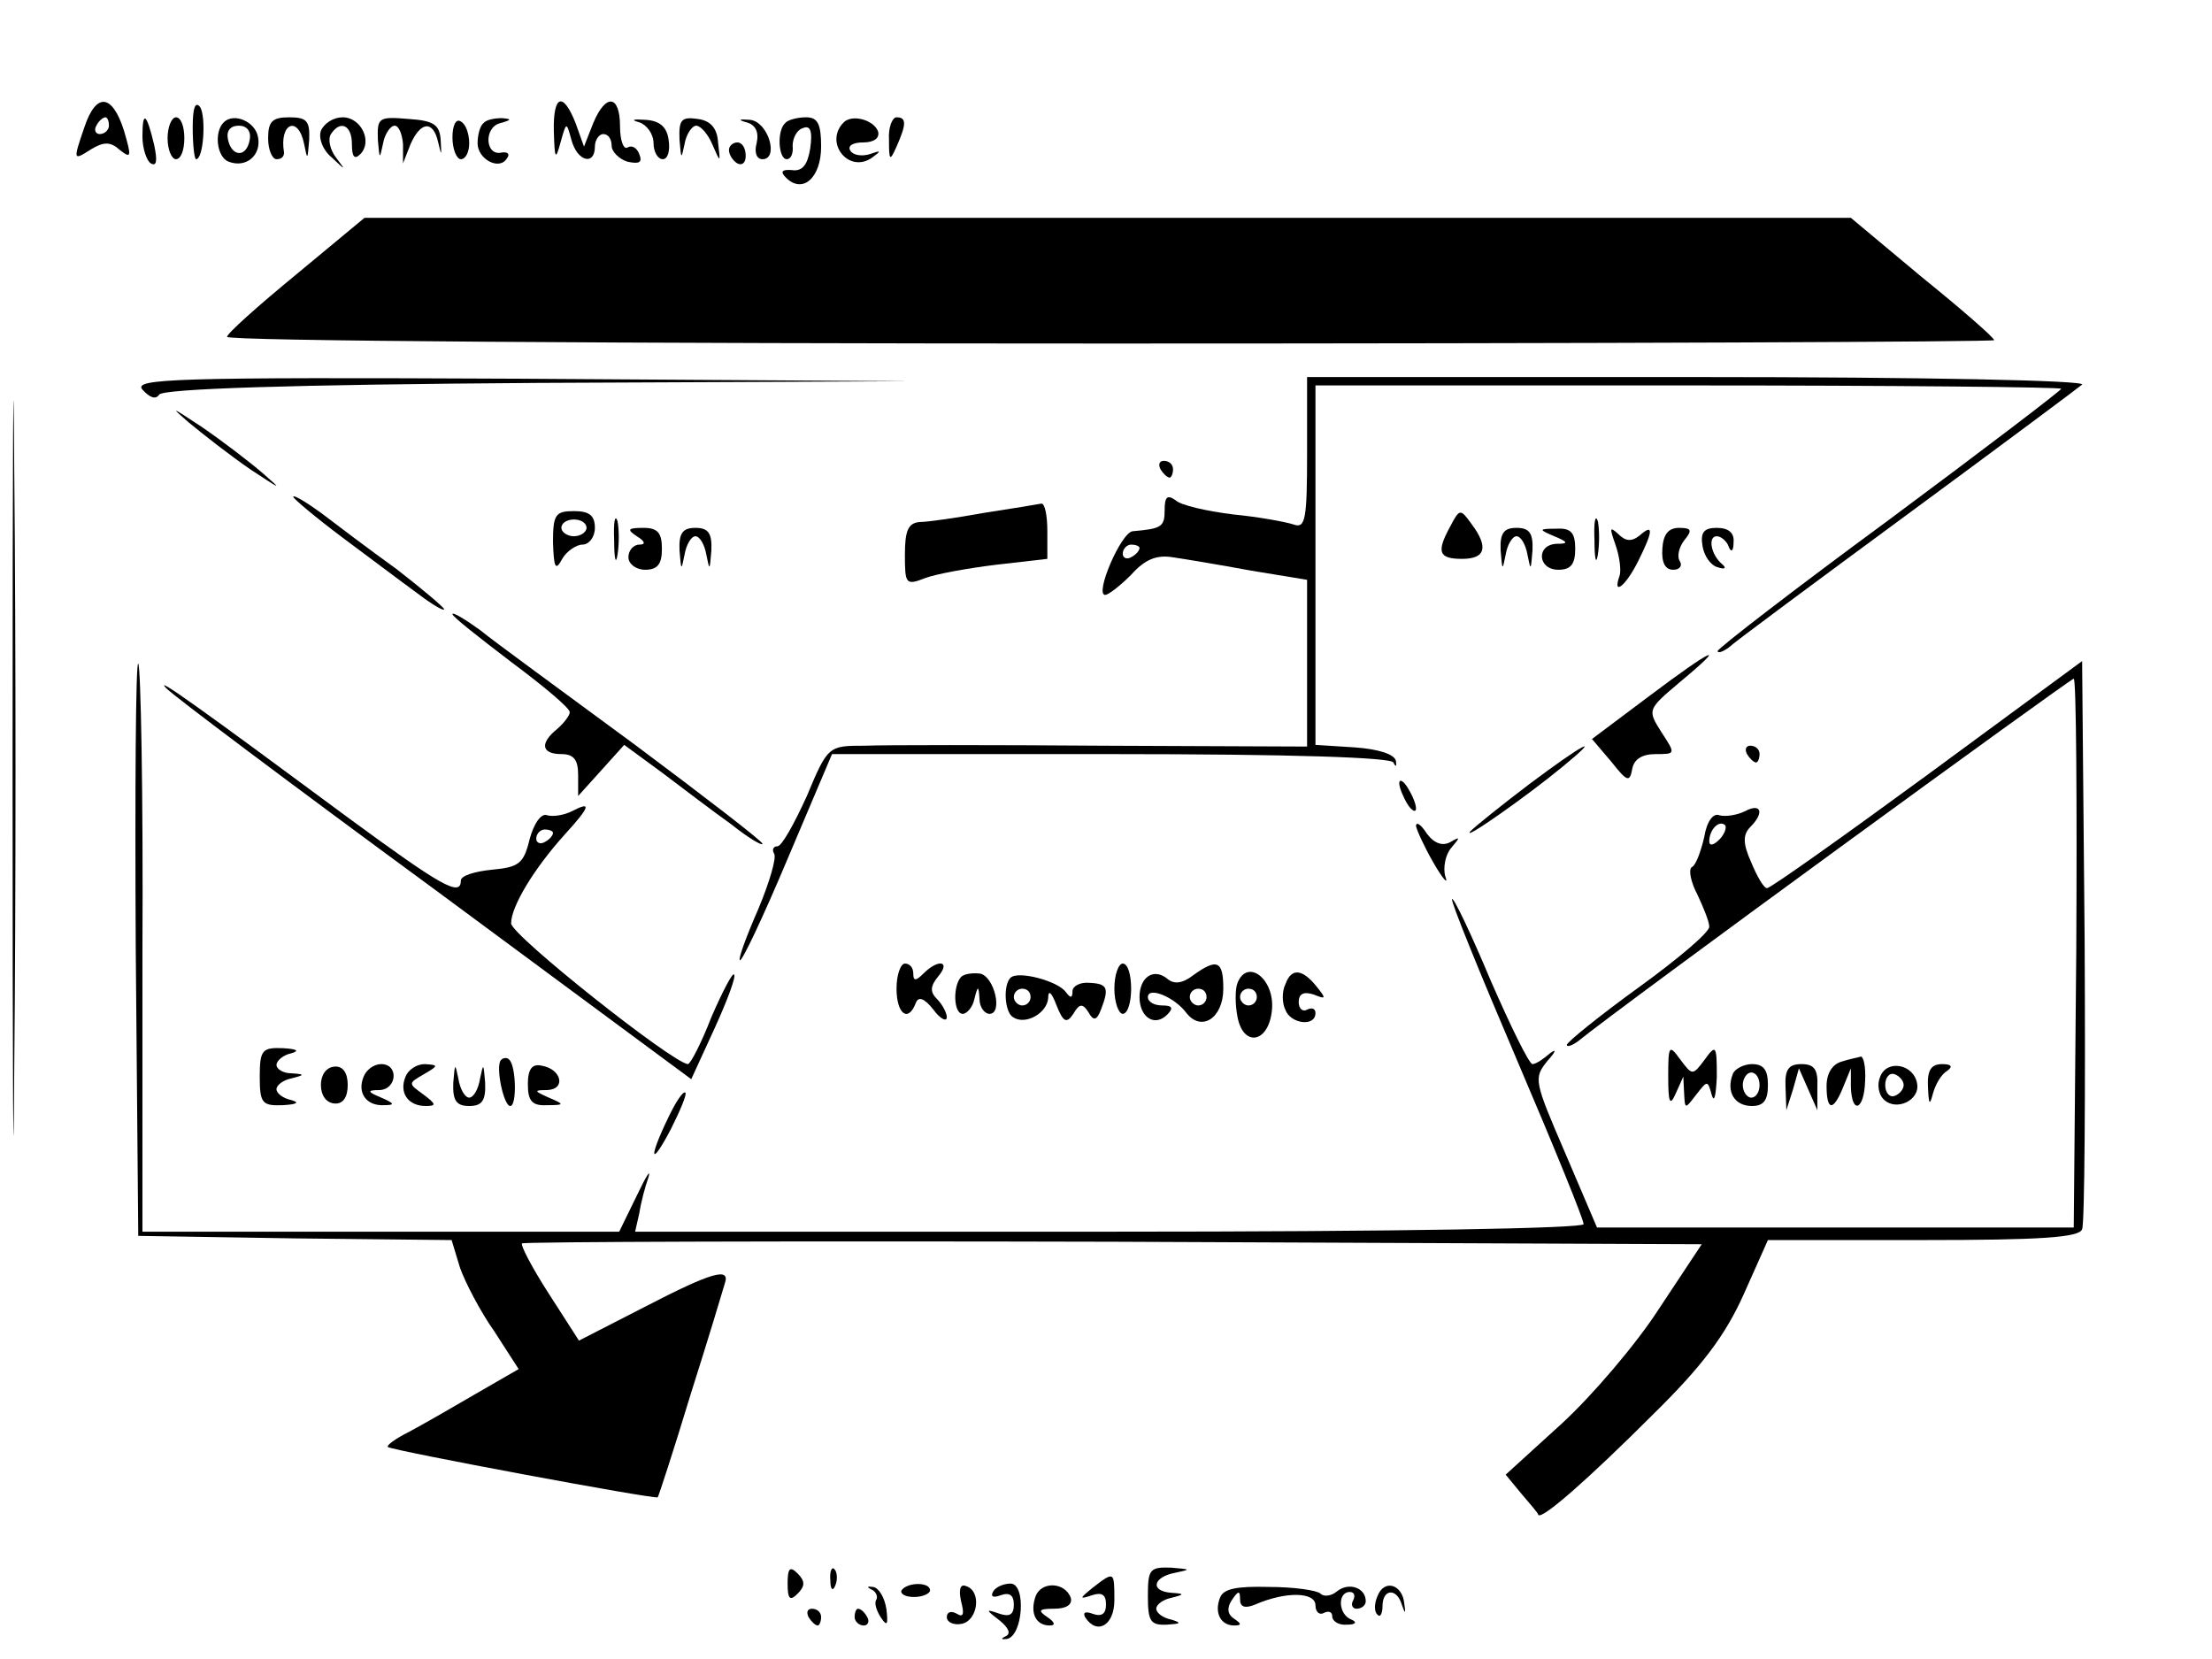 <?xml version="1.0" standalone="no"?>
<!DOCTYPE svg PUBLIC "-//W3C//DTD SVG 20010904//EN"
 "http://www.w3.org/TR/2001/REC-SVG-20010904/DTD/svg10.dtd">
<svg version="1.0" xmlns="http://www.w3.org/2000/svg"
 width="264pt" height="198pt" viewBox="0 0 264 198"
 preserveAspectRatio="xMidYMid meet">
<g transform="translate(0,198) scale(0.1,-0.1)"
fill="#000000" stroke="none">
<path d="M101 1829 c-14 -41 -14 -41 8 -27 15 9 23 9 34 -1 14 -11 14 -8 5 23
-14 44 -33 46 -47 5z m29 1 c0 -5 -5 -10 -11 -10 -5 0 -7 5 -4 10 3 6 8 10 11
10 2 0 4 -4 4 -10z"/>
<path d="M230 1828 c0 -21 2 -38 4 -38 9 0 12 50 5 62 -6 8 -9 -1 -9 -24z"/>
<path d="M661 1823 c1 -33 2 -35 8 -13 7 25 7 25 13 3 7 -26 28 -31 28 -8 0 8
5 15 10 15 6 0 10 -6 10 -14 0 -7 9 -16 19 -19 14 -3 18 -1 14 9 -3 8 -9 11
-14 8 -5 -3 -9 9 -9 25 0 38 -17 40 -32 4 l-11 -28 -10 28 c-15 38 -27 34 -26
-10z"/>
<path d="M170 1817 c0 -14 5 -29 10 -32 7 -4 8 3 4 22 -9 38 -14 42 -14 10z"/>
<path d="M200 1815 c0 -14 5 -25 10 -25 6 0 10 11 10 25 0 14 -4 25 -10 25 -5
0 -10 -11 -10 -25z"/>
<path d="M267 1834 c-12 -12 -8 -42 6 -47 21 -8 39 8 35 29 -3 19 -29 30 -41
18z m31 -21 c-4 -22 -22 -20 -26 1 -2 10 3 16 13 16 10 0 15 -7 13 -17z"/>
<path d="M320 1815 c0 -14 5 -25 10 -25 6 0 9 3 9 8 -6 35 17 45 24 10 4 -20
4 -19 6 5 1 23 -3 27 -24 27 -20 0 -25 -5 -25 -25z"/>
<path d="M383 1824 c-3 -9 2 -23 13 -32 17 -16 17 -16 5 0 -7 9 -10 22 -6 28
11 17 25 11 25 -12 0 -15 3 -19 10 -12 15 15 1 44 -21 44 -11 0 -22 -7 -26
-16z"/>
<path d="M451 1813 c2 -23 2 -24 6 -5 2 12 9 22 14 22 5 0 9 -10 10 -22 l0
-23 9 23 c12 27 27 29 33 2 4 -17 4 -16 3 2 -1 19 -8 24 -38 26 -36 3 -38 2
-37 -25z"/>
<path d="M540 1816 c0 -14 5 -26 10 -26 6 0 10 9 10 19 0 11 -4 23 -10 26 -6
4 -10 -5 -10 -19z"/>
<path d="M577 1833 c-4 -3 -7 -14 -7 -24 0 -19 26 -33 35 -18 4 5 1 8 -6 7
-20 -5 -22 30 -2 35 14 4 14 5 2 6 -9 0 -19 -2 -22 -6z"/>
<path d="M763 1834 c9 -3 17 -14 17 -25 0 -10 5 -19 11 -19 6 0 9 10 7 23 -2
15 -10 23 -28 24 -14 1 -18 0 -7 -3z"/>
<path d="M811 1813 c2 -23 2 -24 6 -5 2 12 9 22 14 22 5 0 14 -10 19 -22 10
-23 10 -23 7 2 -1 17 -9 26 -24 28 -20 3 -23 -1 -22 -25z"/>
<path d="M891 1834 c11 -3 15 -12 12 -25 -3 -11 0 -19 7 -19 20 0 7 45 -15 47
-13 1 -15 0 -4 -3z"/>
<path d="M937 1833 c-10 -9 -8 -43 2 -43 5 0 8 7 7 16 0 9 5 19 12 21 9 4 12
-3 9 -24 -3 -19 -9 -28 -22 -26 -12 1 -14 -2 -7 -9 20 -20 42 0 42 37 0 27 -4
35 -18 35 -10 0 -22 -3 -25 -7z"/>
<path d="M1007 1834 c-24 -24 6 -62 34 -42 11 8 11 9 -3 4 -10 -3 -20 -1 -23
4 -4 6 3 10 15 10 13 0 20 5 18 13 -5 14 -31 21 -41 11z"/>
<path d="M1061 1813 c0 -25 1 -26 9 -8 12 27 12 35 0 35 -5 0 -10 -12 -9 -27z"/>
<path d="M870 1801 c0 -6 5 -13 10 -16 6 -3 10 1 10 9 0 9 -4 16 -10 16 -5 0
-10 -4 -10 -9z"/>
<path d="M15 1065 c0 -390 1 -552 2 -358 2 193 2 513 0 710 -1 197 -2 39 -2
-352z"/>
<path d="M353 1652 c-45 -37 -82 -70 -82 -74 -1 -5 474 -8 1054 -8 580 0 1055
2 1055 4 0 3 -39 37 -86 75 l-85 71 -887 0 -887 0 -82 -68z"/>
<path d="M170 1515 c9 -10 16 -12 20 -6 4 7 157 12 451 14 l444 2 -464 3
c-417 2 -462 0 -451 -13z"/>
<path d="M1560 1439 c0 -79 -2 -90 -16 -85 -9 3 -41 9 -72 12 -32 4 -63 11
-69 17 -10 7 -13 4 -13 -12 0 -20 -4 -22 -38 -25 -14 -1 -46 -76 -33 -76 4 0
18 11 31 24 16 18 30 24 49 21 14 -2 56 -9 94 -16 l67 -11 0 -100 0 -99 -242
1 c-134 1 -262 1 -286 0 -43 0 -44 0 -69 -60 -15 -33 -30 -60 -35 -60 -5 0 -7
-4 -4 -9 3 -5 -6 -35 -19 -66 -14 -32 -24 -59 -22 -61 2 -3 28 52 57 121 l53
125 333 0 c217 0 334 -4 337 -10 3 -6 4 -5 3 2 -2 8 -21 14 -49 16 l-47 3 0
215 0 214 445 0 c245 0 445 -2 445 -4 0 -2 -92 -72 -205 -156 -113 -83 -205
-154 -205 -157 0 -3 6 -1 13 4 6 6 102 77 212 158 110 81 204 151 210 156 5 5
-190 9 -458 9 l-467 0 0 -91z m-200 -113 c0 -3 -4 -8 -10 -11 -5 -3 -10 -1
-10 4 0 6 5 11 10 11 6 0 10 -2 10 -4z"/>
<path d="M225 1476 c17 -14 50 -40 75 -57 35 -23 38 -25 15 -5 -16 14 -50 40
-75 57 -35 23 -38 25 -15 5z"/>
<path d="M1385 1420 c3 -5 8 -10 11 -10 2 0 4 5 4 10 0 6 -5 10 -11 10 -5 0
-7 -4 -4 -10z"/>
<path d="M350 1387 c0 -2 26 -24 58 -48 31 -23 72 -54 90 -67 17 -13 32 -22
32 -19 0 2 -26 24 -57 48 -32 23 -73 54 -90 67 -18 13 -33 22 -33 19z"/>
<path d="M1175 1368 c-33 -6 -68 -11 -77 -11 -14 -1 -18 -10 -18 -39 0 -35 1
-37 24 -28 13 5 52 12 85 16 l61 7 0 33 c0 19 -3 33 -7 33 -5 -1 -35 -6 -68
-11z"/>
<path d="M660 1333 c1 -31 3 -35 11 -20 5 9 17 17 24 17 8 0 15 9 15 20 0 15
-7 20 -25 20 -22 0 -25 -4 -25 -37z m40 17 c0 -5 -7 -10 -15 -10 -8 0 -15 5
-15 10 0 6 7 10 15 10 8 0 15 -4 15 -10z"/>
<path d="M733 1335 c0 -22 2 -30 4 -17 2 12 2 30 0 40 -3 9 -5 -1 -4 -23z"/>
<path d="M1731 1352 c-17 -31 -14 -39 14 -39 28 0 32 14 11 42 -13 18 -14 18
-25 -3z"/>
<path d="M1903 1335 c0 -22 2 -30 4 -17 2 12 2 30 0 40 -3 9 -5 -1 -4 -23z"/>
<path d="M760 1340 c10 -6 11 -10 3 -10 -7 0 -13 -7 -13 -15 0 -8 9 -15 20
-15 15 0 20 7 20 25 0 19 -5 25 -22 25 -19 0 -20 -2 -8 -10z"/>
<path d="M811 1323 c2 -24 2 -25 6 -5 2 12 8 22 13 22 5 0 11 -10 13 -22 4
-20 4 -19 6 5 1 21 -4 27 -19 27 -15 0 -20 -6 -19 -27z"/>
<path d="M1791 1323 c2 -24 2 -25 6 -5 2 12 8 22 13 22 5 0 11 -10 13 -22 4
-20 4 -19 6 5 1 21 -4 27 -19 27 -15 0 -20 -6 -19 -27z"/>
<path d="M1855 1340 c17 -7 17 -9 3 -9 -25 -1 -23 -31 2 -31 15 0 20 7 20 25
0 19 -5 25 -22 24 -22 0 -22 -1 -3 -9z"/>
<path d="M1928 1330 c5 -14 7 -31 5 -37 -9 -25 7 -13 22 17 18 36 19 46 2 31
-10 -8 -17 -7 -26 2 -10 9 -10 7 -3 -13z"/>
<path d="M1984 1325 c-1 -16 3 -25 13 -25 8 0 11 5 8 10 -4 6 -1 17 5 25 10
12 9 15 -6 15 -13 0 -19 -8 -20 -25z"/>
<path d="M2032 1328 c2 -12 10 -23 18 -25 9 -3 11 -1 5 4 -13 11 -17 33 -6 33
5 0 12 -6 14 -12 3 -8 6 -6 6 5 1 11 -6 17 -20 17 -15 0 -20 -5 -17 -22z"/>
<path d="M540 1247 c0 -3 32 -28 70 -57 39 -29 70 -55 70 -60 0 -4 -7 -13 -15
-20 -21 -17 -19 -30 5 -30 15 0 20 -7 20 -25 l0 -25 28 31 27 30 45 -33 c25
-19 62 -47 83 -62 20 -16 37 -26 37 -23 0 3 -69 56 -152 118 -84 62 -168 123
-185 137 -18 13 -33 22 -33 19z"/>
<path d="M1968 1149 l-68 -51 23 -27 c19 -24 22 -25 25 -9 2 12 12 18 28 18
24 0 24 0 7 26 -17 27 -17 27 22 60 59 49 40 41 -37 -17z"/>
<path d="M162 849 l3 -344 187 -3 187 -2 10 -33 c6 -17 24 -52 41 -76 l29 -45
-52 -30 c-29 -17 -64 -37 -79 -45 -16 -8 -27 -16 -25 -18 4 -4 320 -63 322
-60 1 1 19 56 39 122 21 66 39 126 41 133 7 20 -15 14 -96 -28 l-78 -40 -36
56 c-20 31 -34 58 -32 60 2 2 320 3 706 2 l702 -3 -51 -77 c-27 -42 -80 -104
-116 -137 l-67 -61 19 -23 c10 -12 20 -23 20 -25 4 -6 59 42 137 120 58 57 86
94 108 143 l29 65 185 0 c140 0 187 3 190 13 3 6 4 162 3 345 l-3 333 -185
-136 c-101 -74 -187 -135 -191 -135 -4 0 -12 14 -19 31 -10 22 -10 33 -1 42
17 17 13 29 -6 19 -10 -5 -24 -7 -31 -5 -7 3 -15 -7 -18 -26 -4 -17 -10 -34
-15 -36 -4 -3 -1 -18 7 -33 7 -15 14 -32 14 -38 0 -7 -38 -39 -85 -73 -47 -34
-85 -65 -85 -68 0 -3 6 -1 13 4 50 41 588 433 592 433 3 0 4 -147 3 -327 l-3
-328 -284 0 -285 0 -38 89 c-37 86 -38 89 -21 110 10 11 11 15 3 9 -8 -7 -17
-13 -21 -13 -4 0 -26 45 -50 100 -23 55 -44 99 -46 97 -2 -2 33 -88 77 -191
44 -103 80 -191 80 -197 0 -5 -216 -9 -566 -9 l-566 0 5 22 c2 13 7 32 11 43
3 11 -3 1 -14 -22 l-21 -43 -285 0 -284 0 0 336 c1 185 -2 339 -5 342 -3 3 -4
-149 -3 -339z m1890 129 c-7 -7 -12 -8 -12 -2 0 14 12 26 19 19 2 -3 -1 -11
-7 -17z"/>
<path d="M198 1159 c7 -8 151 -116 320 -240 l307 -227 28 61 c15 33 26 62 23
64 -2 2 -14 -21 -27 -51 -12 -31 -25 -56 -28 -56 -18 1 -211 154 -211 168 0
20 27 65 64 106 31 34 32 40 9 28 -10 -5 -23 -7 -30 -5 -7 3 -16 -10 -21 -29
-7 -29 -13 -33 -45 -36 -20 -2 -37 -7 -37 -13 0 -20 -24 -6 -133 74 -181 134
-233 171 -219 156z m462 -173 c0 -3 -4 -8 -10 -11 -5 -3 -10 -1 -10 4 0 6 5
11 10 11 6 0 10 -2 10 -4z"/>
<path d="M1825 1044 c-33 -25 -64 -50 -70 -56 -12 -14 69 43 110 77 50 41 24
27 -40 -21z"/>
<path d="M2085 1080 c3 -5 8 -10 11 -10 2 0 4 5 4 10 0 6 -5 10 -11 10 -5 0
-7 -4 -4 -10z"/>
<path d="M1670 1045 c0 -5 5 -17 10 -25 5 -8 10 -10 10 -5 0 6 -5 17 -10 25
-5 8 -10 11 -10 5z"/>
<path d="M1690 994 c1 -5 10 -25 21 -44 11 -19 18 -27 14 -16 -3 10 0 26 7 34
11 13 11 14 -1 7 -9 -5 -19 -2 -28 10 -7 11 -13 15 -13 9z"/>
<path d="M1070 800 c0 -30 14 -41 23 -17 3 8 10 6 21 -8 8 -11 16 -15 16 -9 0
5 -5 15 -12 22 -8 8 -8 15 2 27 15 18 0 21 -18 3 -9 -9 -12 -9 -12 0 0 7 -4
12 -10 12 -5 0 -10 -13 -10 -30z"/>
<path d="M1330 800 c0 -16 5 -30 10 -30 6 0 10 14 10 30 0 17 -4 30 -10 30 -5
0 -10 -13 -10 -30z"/>
<path d="M1424 816 c-13 -10 -23 -11 -31 -4 -16 13 -33 2 -33 -22 0 -24 18
-36 33 -21 8 8 6 11 -6 11 -9 0 -17 4 -17 10 0 13 32 0 46 -19 18 -23 44 -6
44 29 0 33 -7 37 -36 16z m16 -26 c0 -5 -4 -10 -10 -10 -5 0 -10 5 -10 10 0 6
5 10 10 10 6 0 10 -4 10 -10z"/>
<path d="M1147 814 c-10 -11 -9 -44 2 -44 5 0 12 8 14 18 4 16 5 16 6 0 0 -10
6 -18 12 -18 16 0 6 44 -11 48 -9 1 -19 0 -23 -4z"/>
<path d="M1206 813 c-9 -9 -7 -41 3 -47 15 -10 41 5 42 23 0 10 4 7 10 -9 8
-20 12 -22 20 -10 7 12 11 13 18 2 6 -11 10 -10 15 3 10 26 8 31 -14 32 -11 1
-20 -4 -20 -10 0 -8 -2 -9 -8 -1 -9 13 -57 26 -66 17z m24 -23 c0 -5 -4 -10
-10 -10 -5 0 -10 5 -10 10 0 6 5 10 10 10 6 0 10 -4 10 -10z"/>
<path d="M1477 807 c-3 -7 -3 -26 0 -41 7 -36 37 -31 41 8 4 37 -29 63 -41 33z
m23 -17 c0 -5 -4 -10 -10 -10 -5 0 -10 5 -10 10 0 6 5 10 10 10 6 0 10 -4 10
-10z"/>
<path d="M1534 805 c-4 -8 -4 -22 0 -30 6 -17 36 -21 36 -4 0 5 -4 7 -10 4 -5
-3 -10 1 -10 9 0 10 6 13 18 9 15 -6 15 -5 3 10 -17 21 -30 22 -37 2z"/>
<path d="M310 695 c0 -32 3 -35 28 -34 16 1 20 3 10 6 -10 2 -18 8 -18 13 0 5
8 11 18 13 16 4 16 5 0 6 -10 0 -18 5 -18 10 0 5 8 12 18 14 10 3 6 5 -10 6
-25 1 -28 -2 -28 -34z"/>
<path d="M1991 695 c0 -31 2 -36 9 -20 l9 20 1 -20 c1 -19 1 -19 14 -2 14 18
14 18 19 0 3 -10 5 0 6 22 0 37 -1 39 -14 21 -15 -20 -15 -20 -30 0 -13 18
-14 16 -14 -21z"/>
<path d="M598 715 c-7 -7 3 -55 11 -55 8 0 7 47 -1 55 -2 3 -7 3 -10 0z"/>
<path d="M2198 713 c-11 -3 -18 -14 -18 -29 0 -30 8 -31 20 -1 l9 22 0 -22 c1
-34 16 -28 17 7 1 17 -2 29 -5 29 -3 -1 -14 -3 -23 -6z"/>
<path d="M383 685 c0 -12 6 -21 16 -22 10 -1 16 7 16 22 0 15 -6 23 -16 22
-10 -1 -16 -10 -16 -22z"/>
<path d="M434 695 c-8 -19 3 -35 24 -34 14 0 13 2 -3 9 -17 7 -17 9 -2 9 21 1
23 31 2 31 -9 0 -18 -7 -21 -15z"/>
<path d="M484 695 c-8 -19 3 -35 24 -35 13 0 13 2 -3 14 -18 13 -18 13 1 24
17 10 18 11 1 12 -10 0 -20 -7 -23 -15z"/>
<path d="M541 688 c-1 -22 4 -28 19 -28 15 0 20 6 19 28 -2 23 -2 24 -6 5 -2
-13 -8 -23 -13 -23 -5 0 -11 10 -13 23 -4 19 -4 18 -6 -5z"/>
<path d="M630 686 c0 -20 5 -26 23 -25 21 0 21 1 2 9 -18 8 -18 9 -2 9 23 1
17 25 -6 29 -12 3 -17 -4 -17 -22z"/>
<path d="M2068 698 c-8 -21 2 -38 23 -38 14 0 19 7 19 25 0 18 -5 25 -19 25
-10 0 -21 -6 -23 -12z m32 -13 c0 -8 -4 -15 -10 -15 -5 0 -10 7 -10 15 0 8 5
15 10 15 6 0 10 -7 10 -15z"/>
<path d="M2131 683 l1 -28 8 25 7 25 11 -25 11 -25 0 28 c1 21 -4 27 -19 27
-15 0 -20 -6 -19 -27z"/>
<path d="M2244 695 c-4 -9 -2 -21 4 -27 15 -15 44 -1 40 19 -4 23 -36 29 -44
8z m28 -10 c0 -5 -5 -11 -11 -13 -6 -2 -11 4 -11 13 0 9 5 15 11 13 6 -2 11
-8 11 -13z"/>
<path d="M2301 683 c1 -22 2 -23 6 -8 3 11 10 23 17 27 7 5 5 8 -6 8 -13 0
-18 -7 -17 -27z"/>
<path d="M797 645 c-24 -50 -20 -58 4 -12 11 22 19 41 17 43 -3 2 -12 -12 -21
-31z"/>
<path d="M940 90 c0 -19 3 -21 12 -12 9 9 9 15 0 24 -9 9 -12 7 -12 -12z"/>
<path d="M991 94 c0 -11 3 -14 6 -6 3 7 2 16 -1 19 -3 4 -6 -2 -5 -13z"/>
<path d="M1370 75 c0 -30 3 -35 23 -34 16 1 18 2 5 6 -10 2 -18 8 -18 13 0 5
8 11 18 13 16 4 16 5 0 6 -26 2 -22 19 5 24 19 4 18 4 -5 6 -26 1 -28 -2 -28
-34z"/>
<path d="M1304 85 c-16 -13 -16 -14 -1 -9 12 4 17 1 17 -11 0 -11 -5 -15 -16
-11 -8 3 -12 2 -9 -4 14 -22 35 -10 35 20 0 35 0 35 -26 15z"/>
<path d="M1040 83 c5 -2 8 -8 6 -12 -3 -4 0 -13 5 -21 8 -12 9 -9 7 9 -2 14
-9 26 -16 27 -7 1 -8 0 -2 -3z"/>
<path d="M1076 82 c-2 -4 4 -8 15 -8 10 0 19 4 19 8 0 10 -27 10 -34 0z"/>
<path d="M1147 69 c4 -15 3 -20 -5 -15 -7 4 -12 2 -12 -4 0 -6 8 -10 18 -8 19
4 24 39 5 45 -7 3 -9 -4 -6 -18z"/>
<path d="M1185 80 c-3 -6 1 -7 9 -4 11 4 16 0 16 -11 0 -12 -5 -15 -17 -11
-17 6 -17 5 0 -8 11 -9 14 -16 7 -19 -6 -3 -5 -4 2 -3 19 4 23 66 4 66 -8 0
-18 -4 -21 -10z"/>
<path d="M1236 75 c-7 -20 0 -35 17 -35 7 0 6 4 -3 10 -12 8 -10 10 8 10 15 0
22 5 20 13 -7 19 -35 20 -42 2z"/>
<path d="M1456 73 c-7 -18 1 -33 17 -33 9 0 9 2 0 8 -8 5 -9 13 -3 22 8 12 10
12 10 1 0 -9 6 -11 18 -6 37 16 72 15 72 -1 0 -8 5 -12 10 -9 6 3 10 1 10 -4
0 -6 8 -11 18 -10 10 0 12 3 5 6 -16 6 -17 33 -2 33 5 0 7 -4 4 -10 -3 -5 -1
-10 4 -10 6 0 11 4 11 9 0 16 -20 23 -34 12 -7 -6 -16 -7 -20 -3 -4 4 -32 8
-61 8 -39 1 -55 -2 -59 -13z"/>
<path d="M1644 75 c-4 -9 -4 -19 0 -22 3 -4 6 1 6 10 0 21 17 22 23 2 4 -12 5
-11 3 1 -2 23 -24 30 -32 9z"/>
<path d="M965 50 c3 -5 8 -10 11 -10 2 0 4 5 4 10 0 6 -5 10 -11 10 -5 0 -7
-4 -4 -10z"/>
<path d="M1020 50 c0 -5 5 -10 11 -10 5 0 7 5 4 10 -3 6 -8 10 -11 10 -2 0 -4
-4 -4 -10z"/>
</g>
</svg>
